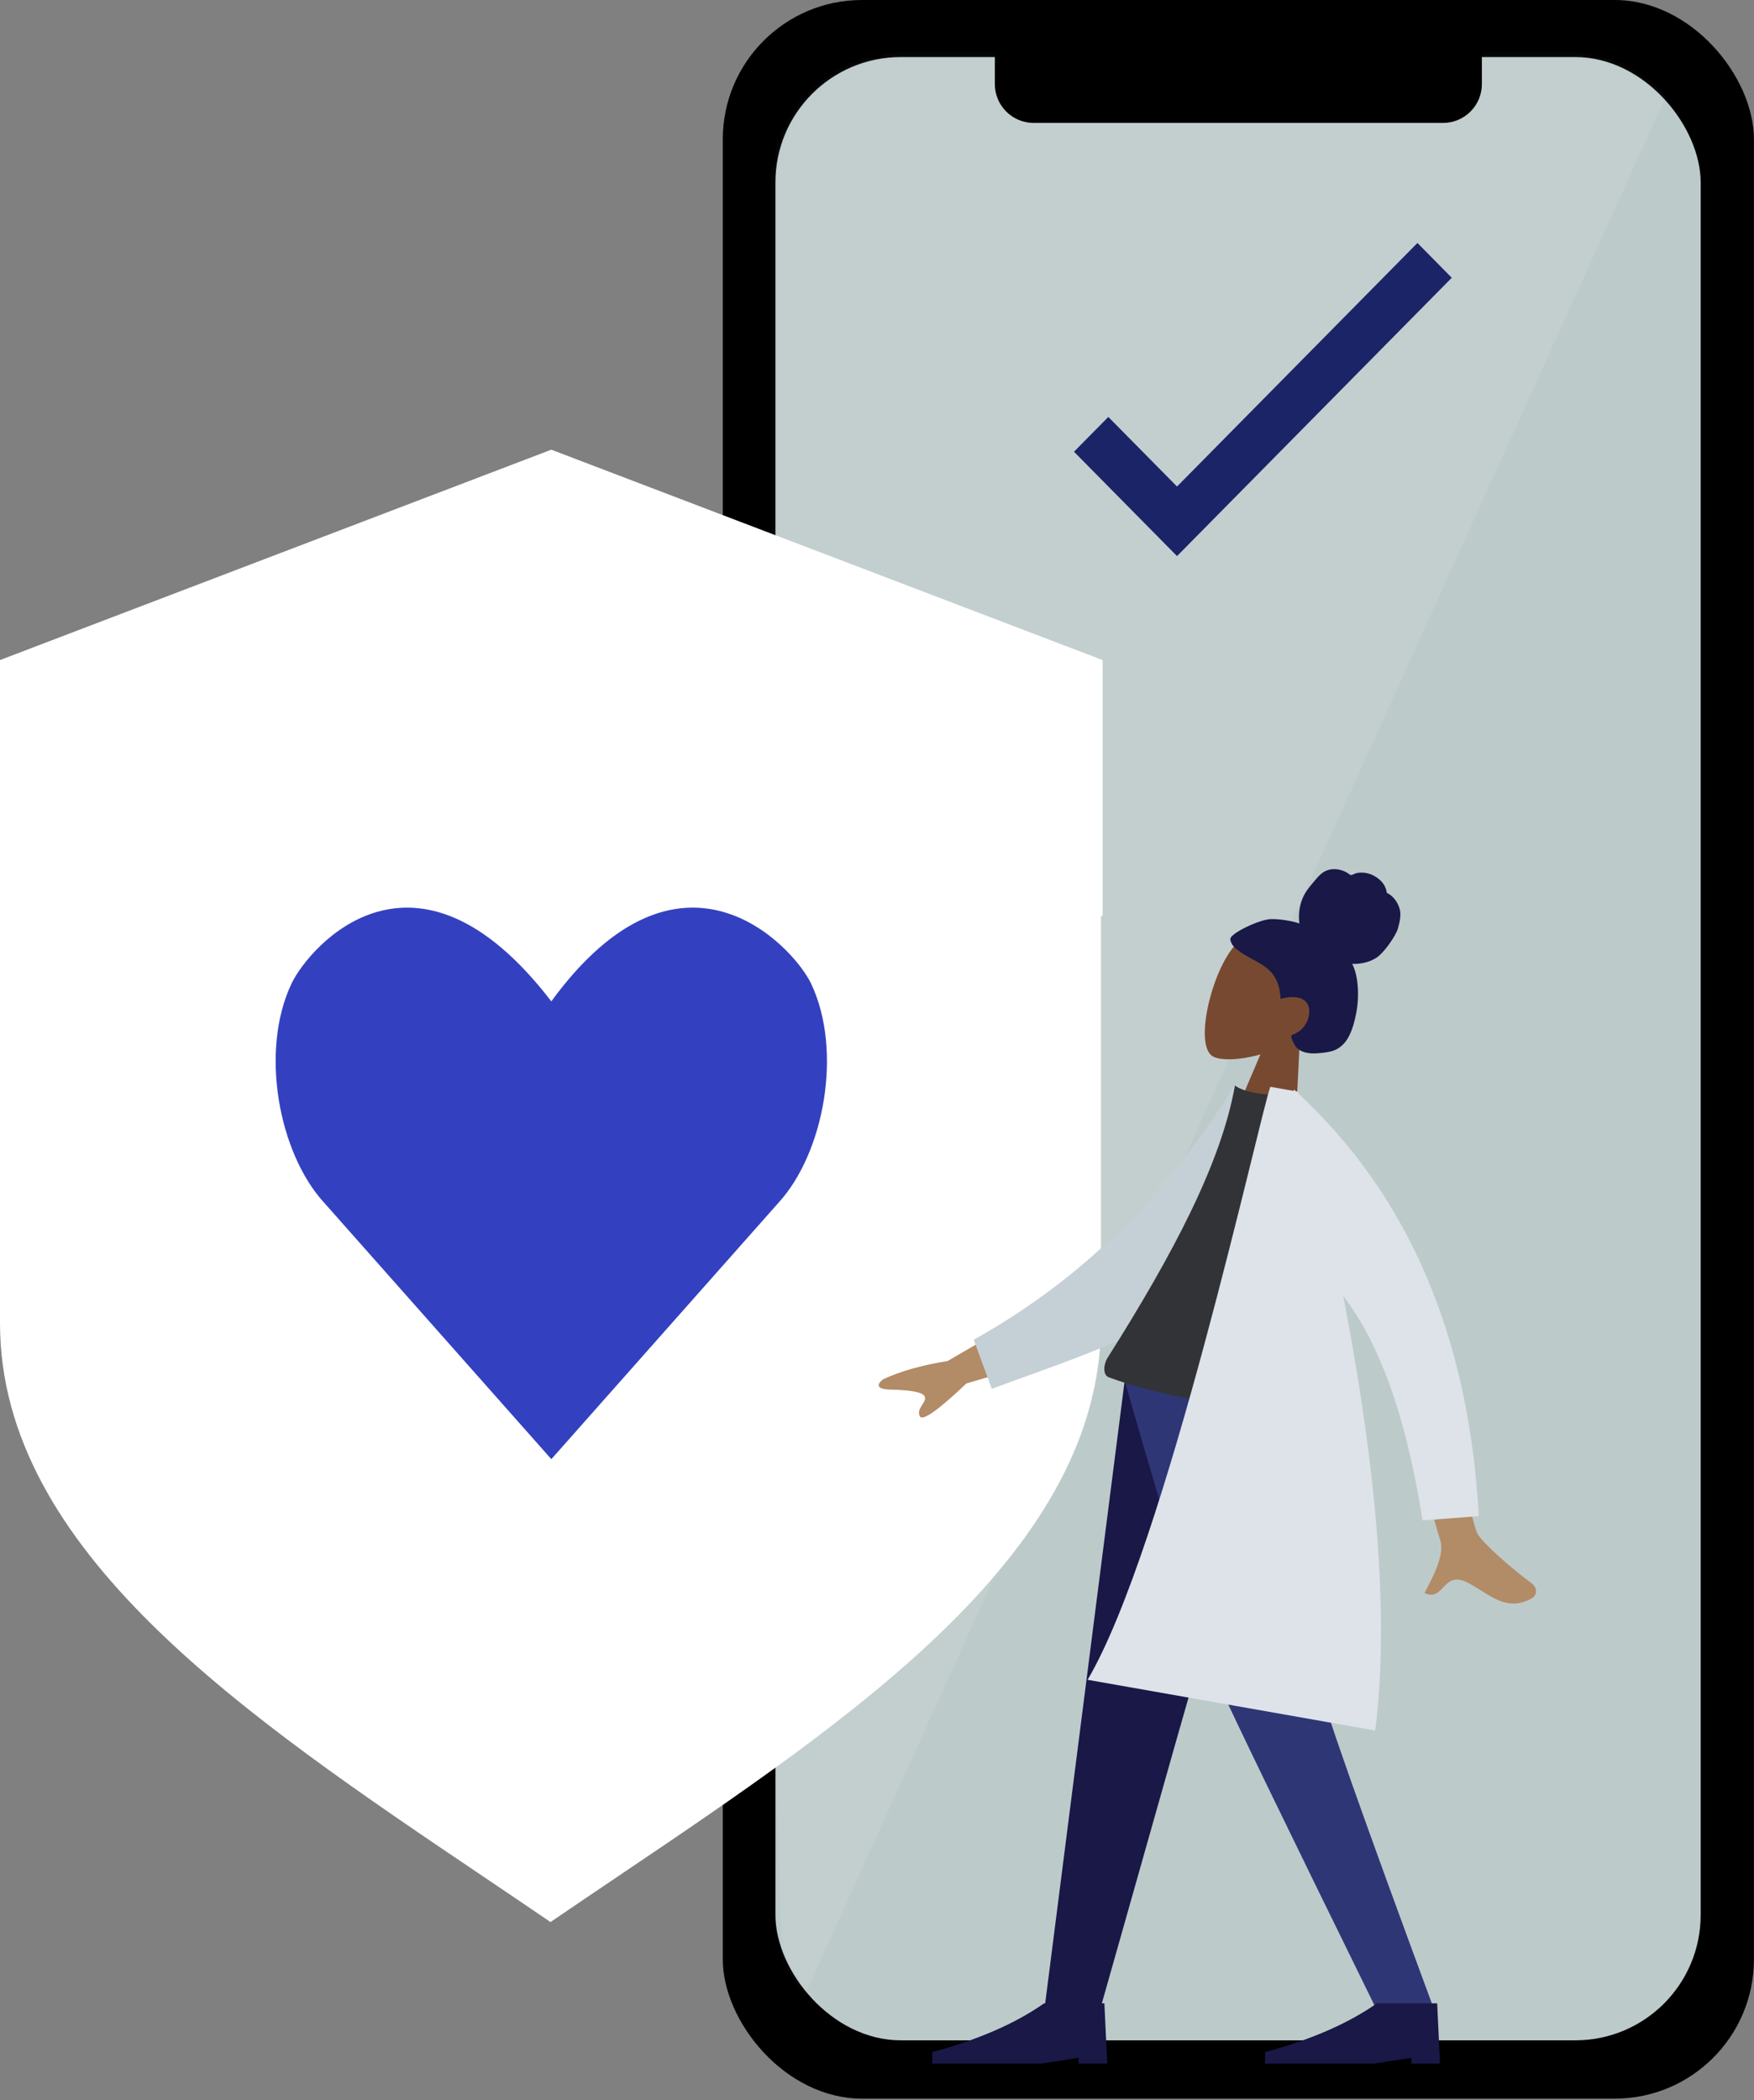 <svg width="325" height="389" viewBox="0 0 325 389" fill="none" xmlns="http://www.w3.org/2000/svg">
<rect x="0" y="0" width="325" height="389" fill="#808080" stroke="none"/>
<path fill-rule="evenodd" clip-rule="evenodd" d="M324.257 261.082C324.257 261.082 320.845 213.164 282.928 184.007C282.928 184.007 278.754 200.595 287.325 214.339L294.195 210.925L288.228 219.48C288.228 219.48 293.158 236.012 304.482 245.444L308.027 236.943V248.588L324.257 261.082Z" stroke="white"/>
<path fill-rule="evenodd" clip-rule="evenodd" d="M324.256 277.98C324.256 277.98 313.314 213.765 228.838 225.934C228.838 225.934 235.017 240.159 251.998 242.694L257.589 238.341L254.401 243.357C254.401 243.357 274.35 249.36 286.447 260.483L290.54 253.51L289.747 262.312L298.788 268.358L302.512 263.587L301.748 269.442L324.256 277.98Z" fill="url(#paint0_linear)"/>
<rect x="133.926" width="191.061" height="388.709" rx="25.8" fill="black"/>
<rect x="143.681" y="10.572" width="171.436" height="367.334" rx="23.22" fill="#bdcaca"/>
<mask id="mask0" mask-type="alpha" maskUnits="userSpaceOnUse" x="143" y="10" width="173" height="368">
<rect x="143.681" y="10.572" width="171.436" height="367.334" rx="23.22" fill="white"/>
</mask>
<g mask="url(#mask0)">
<path opacity="0.1" fill-rule="evenodd" clip-rule="evenodd" d="M310.135 14.638L145.308 377.906L133.926 10.572L171.357 -16.657C171.357 -16.657 319.89 -3.51988e-05 319.89 -3.51988e-05C319.89 -3.51988e-05 310.135 14.638 310.135 14.638Z" fill="white"/>
</g>
<path d="M184.333 6.505H274.579V15.569C274.579 19.546 271.356 22.769 267.379 22.769H191.533C187.557 22.769 184.333 19.546 184.333 15.569V6.505Z" fill="black"/>
<path d="M218.092 103L199 83.667L205.362 77.224L218.092 90.114L262.638 45L269 51.447L218.092 103Z" fill="#1C2468"/>
<path fill-rule="evenodd" clip-rule="evenodd" d="M102.152 83.29L0 122.255V166.139V169.645V245.057C0 287.217 45.292 317.744 89.595 347.603C93.752 350.405 97.9 353.201 102.002 356C106.103 353.201 110.251 350.405 114.408 347.603C158.711 317.744 204.003 287.217 204.003 245.057V169.645H204.304V122.255L102.152 83.29Z" fill="white"/>
<path d="M150.241 182.082C146.933 175.297 126.194 152.576 102.152 185.472C76.904 152.576 57.365 175.297 54.062 182.082C48.049 194.629 51.656 213.624 60.076 222.781L102.158 270.265L144.24 222.781C152.648 213.624 156.255 194.635 150.242 182.082H150.241Z" fill="#3341C0"/>
<path fill-rule="evenodd" clip-rule="evenodd" d="M240.873 191.935C243.976 189.816 246.481 186.872 247.227 183.02C249.374 171.923 233.436 170.22 228.988 174.92C224.54 179.619 221.157 193.657 224.739 195.67C226.168 196.472 229.692 196.388 233.549 195.293L227.541 209.367L239.864 212.669L240.873 191.935Z" fill="#784931"/>
<path fill-rule="evenodd" clip-rule="evenodd" d="M235.463 170.237C237.283 170.18 239.773 170.662 240.77 171.054C240.558 169.509 240.74 167.899 241.333 166.443C241.909 165.028 242.903 163.958 243.864 162.815C244.307 162.289 244.786 161.775 245.385 161.442C245.995 161.103 246.691 160.957 247.374 160.982C248.072 161.007 248.757 161.204 249.379 161.517C249.654 161.656 249.88 161.858 250.146 162.008C250.419 162.162 250.61 162.019 250.871 161.893C251.501 161.59 252.31 161.574 252.978 161.67C253.729 161.778 254.454 162.089 255.083 162.511C255.696 162.923 256.244 163.471 256.586 164.147C256.738 164.448 256.861 164.777 256.908 165.116C256.927 165.256 256.916 165.332 257.029 165.412C257.134 165.486 257.271 165.523 257.38 165.596C258.439 166.298 259.195 167.456 259.43 168.745C259.567 169.497 259.402 170.712 259.008 172.018C258.614 173.324 256.493 176.439 255.035 177.392C253.734 178.242 252.064 178.586 250.556 178.528C251.213 179.849 251.483 181.353 251.584 182.835C251.693 184.445 251.594 186.061 251.291 187.654C251.003 189.167 250.593 190.739 249.853 192.097C249.161 193.366 248.16 194.292 246.799 194.685C246.175 194.865 245.532 194.953 244.892 195.02C244.261 195.085 243.629 195.145 242.997 195.107C241.799 195.035 240.502 194.645 239.868 193.515C239.639 193.108 239.401 192.609 239.277 192.153C239.232 191.989 239.207 191.883 239.345 191.772C239.51 191.638 239.738 191.563 239.928 191.474C241.007 190.97 241.818 190.127 242.27 188.989C242.729 187.835 242.818 186.21 241.788 185.376C240.517 184.347 238.73 184.658 237.263 185.002C237.229 182.948 236.57 180.931 235.049 179.586C233.366 178.098 231.169 177.387 229.396 176.022C228.934 175.667 228.47 175.279 228.205 174.736C228.095 174.508 227.971 174.219 227.972 173.958C227.974 173.616 228.254 173.403 228.482 173.197C229.69 172.102 233.642 170.295 235.463 170.237Z" fill="#191847"/>
<path fill-rule="evenodd" clip-rule="evenodd" d="M237.057 255.579L217.786 322.947L203.725 372.601H193.469L208.411 255.579H237.057Z" fill="#191847"/>
<path fill-rule="evenodd" clip-rule="evenodd" d="M242.21 255.579C242.656 290.301 244.176 309.24 244.644 312.395C245.112 315.549 252.189 335.618 265.874 372.601H255.25C237.828 337.122 228.102 317.053 226.073 312.395C224.044 307.736 217.783 288.797 208.352 255.579H242.21Z" fill="#2F3676"/>
<path fill-rule="evenodd" clip-rule="evenodd" d="M266.826 382.215L266.294 371.052H255.131C249.838 374.773 242.928 377.785 234.4 380.088V382.215H254.6L261.51 381.151V382.215H266.826Z" fill="#191847"/>
<path fill-rule="evenodd" clip-rule="evenodd" d="M205.162 382.215L204.631 371.052H193.468C188.175 374.773 181.264 377.785 172.737 380.088V382.215H192.936L199.846 381.151V382.215H205.162Z" fill="#191847"/>
<path fill-rule="evenodd" clip-rule="evenodd" d="M193.729 241.545L175.576 252.09C170.874 252.835 166.893 253.961 163.633 255.465C162.84 256.046 161.824 257.284 164.854 257.371C167.884 257.458 171.068 257.685 171.376 258.749C171.683 259.814 169.737 260.842 170.431 262.307C170.894 263.284 173.775 261.261 179.076 256.238L196.496 251.108L193.729 241.545ZM266.303 248.394L256.795 248.099C262.958 271.341 266.29 283.646 266.79 285.012C267.916 288.088 265.157 292.613 263.959 295.054C267.527 296.797 267.345 290.808 271.843 293.087C275.948 295.167 279.001 298.779 283.922 295.991C284.527 295.648 285.223 294.302 283.691 293.175C279.874 290.369 274.401 285.5 273.693 283.936C272.727 281.804 270.264 269.956 266.303 248.394Z" fill="#B28B67"/>
<path fill-rule="evenodd" clip-rule="evenodd" d="M234.182 203.949L228.77 201.046C217.561 219.044 202.633 235.739 180.421 248.147L183.77 257.238C202.601 250.243 220.127 245.321 229.33 231.465C232.419 226.815 233.299 210.005 234.182 203.949Z" fill="#C5CFD6"/>
<path fill-rule="evenodd" clip-rule="evenodd" d="M244.298 261.951C227.534 260.785 214.58 258.501 205.436 255.098C204.303 254.677 204.462 252.694 205.239 251.465C217.329 232.341 226.299 215.375 228.824 201.055C230.239 202.107 232.933 202.703 236.908 202.841C244.731 219.436 246.537 237.212 244.298 261.951Z" fill="#323337"/>
<path fill-rule="evenodd" clip-rule="evenodd" d="M239.72 202.062L235.375 201.296C233.32 207.037 215.994 286.641 201.52 311.129L254.814 320.526C257.895 296.299 253.869 265.833 248.894 240.057C255.748 248.93 260.642 262.781 263.578 281.61L274.01 280.82C272.199 247.685 261.064 221.603 240.603 202.571C240.573 202.448 240.544 202.324 240.514 202.202L240.13 202.134C240.004 202.019 239.878 201.904 239.752 201.789L239.72 202.062V202.062Z" fill="#DDE3E9"/>
<defs>
<linearGradient id="paint0_linear" x1="223.123" y1="224.399" x2="223.123" y2="284.4" gradientUnits="userSpaceOnUse">
<stop stop-color="#BFBDFF"/>
<stop offset="1" stop-color="#EFEDFF"/>
</linearGradient>
</defs>
</svg>

